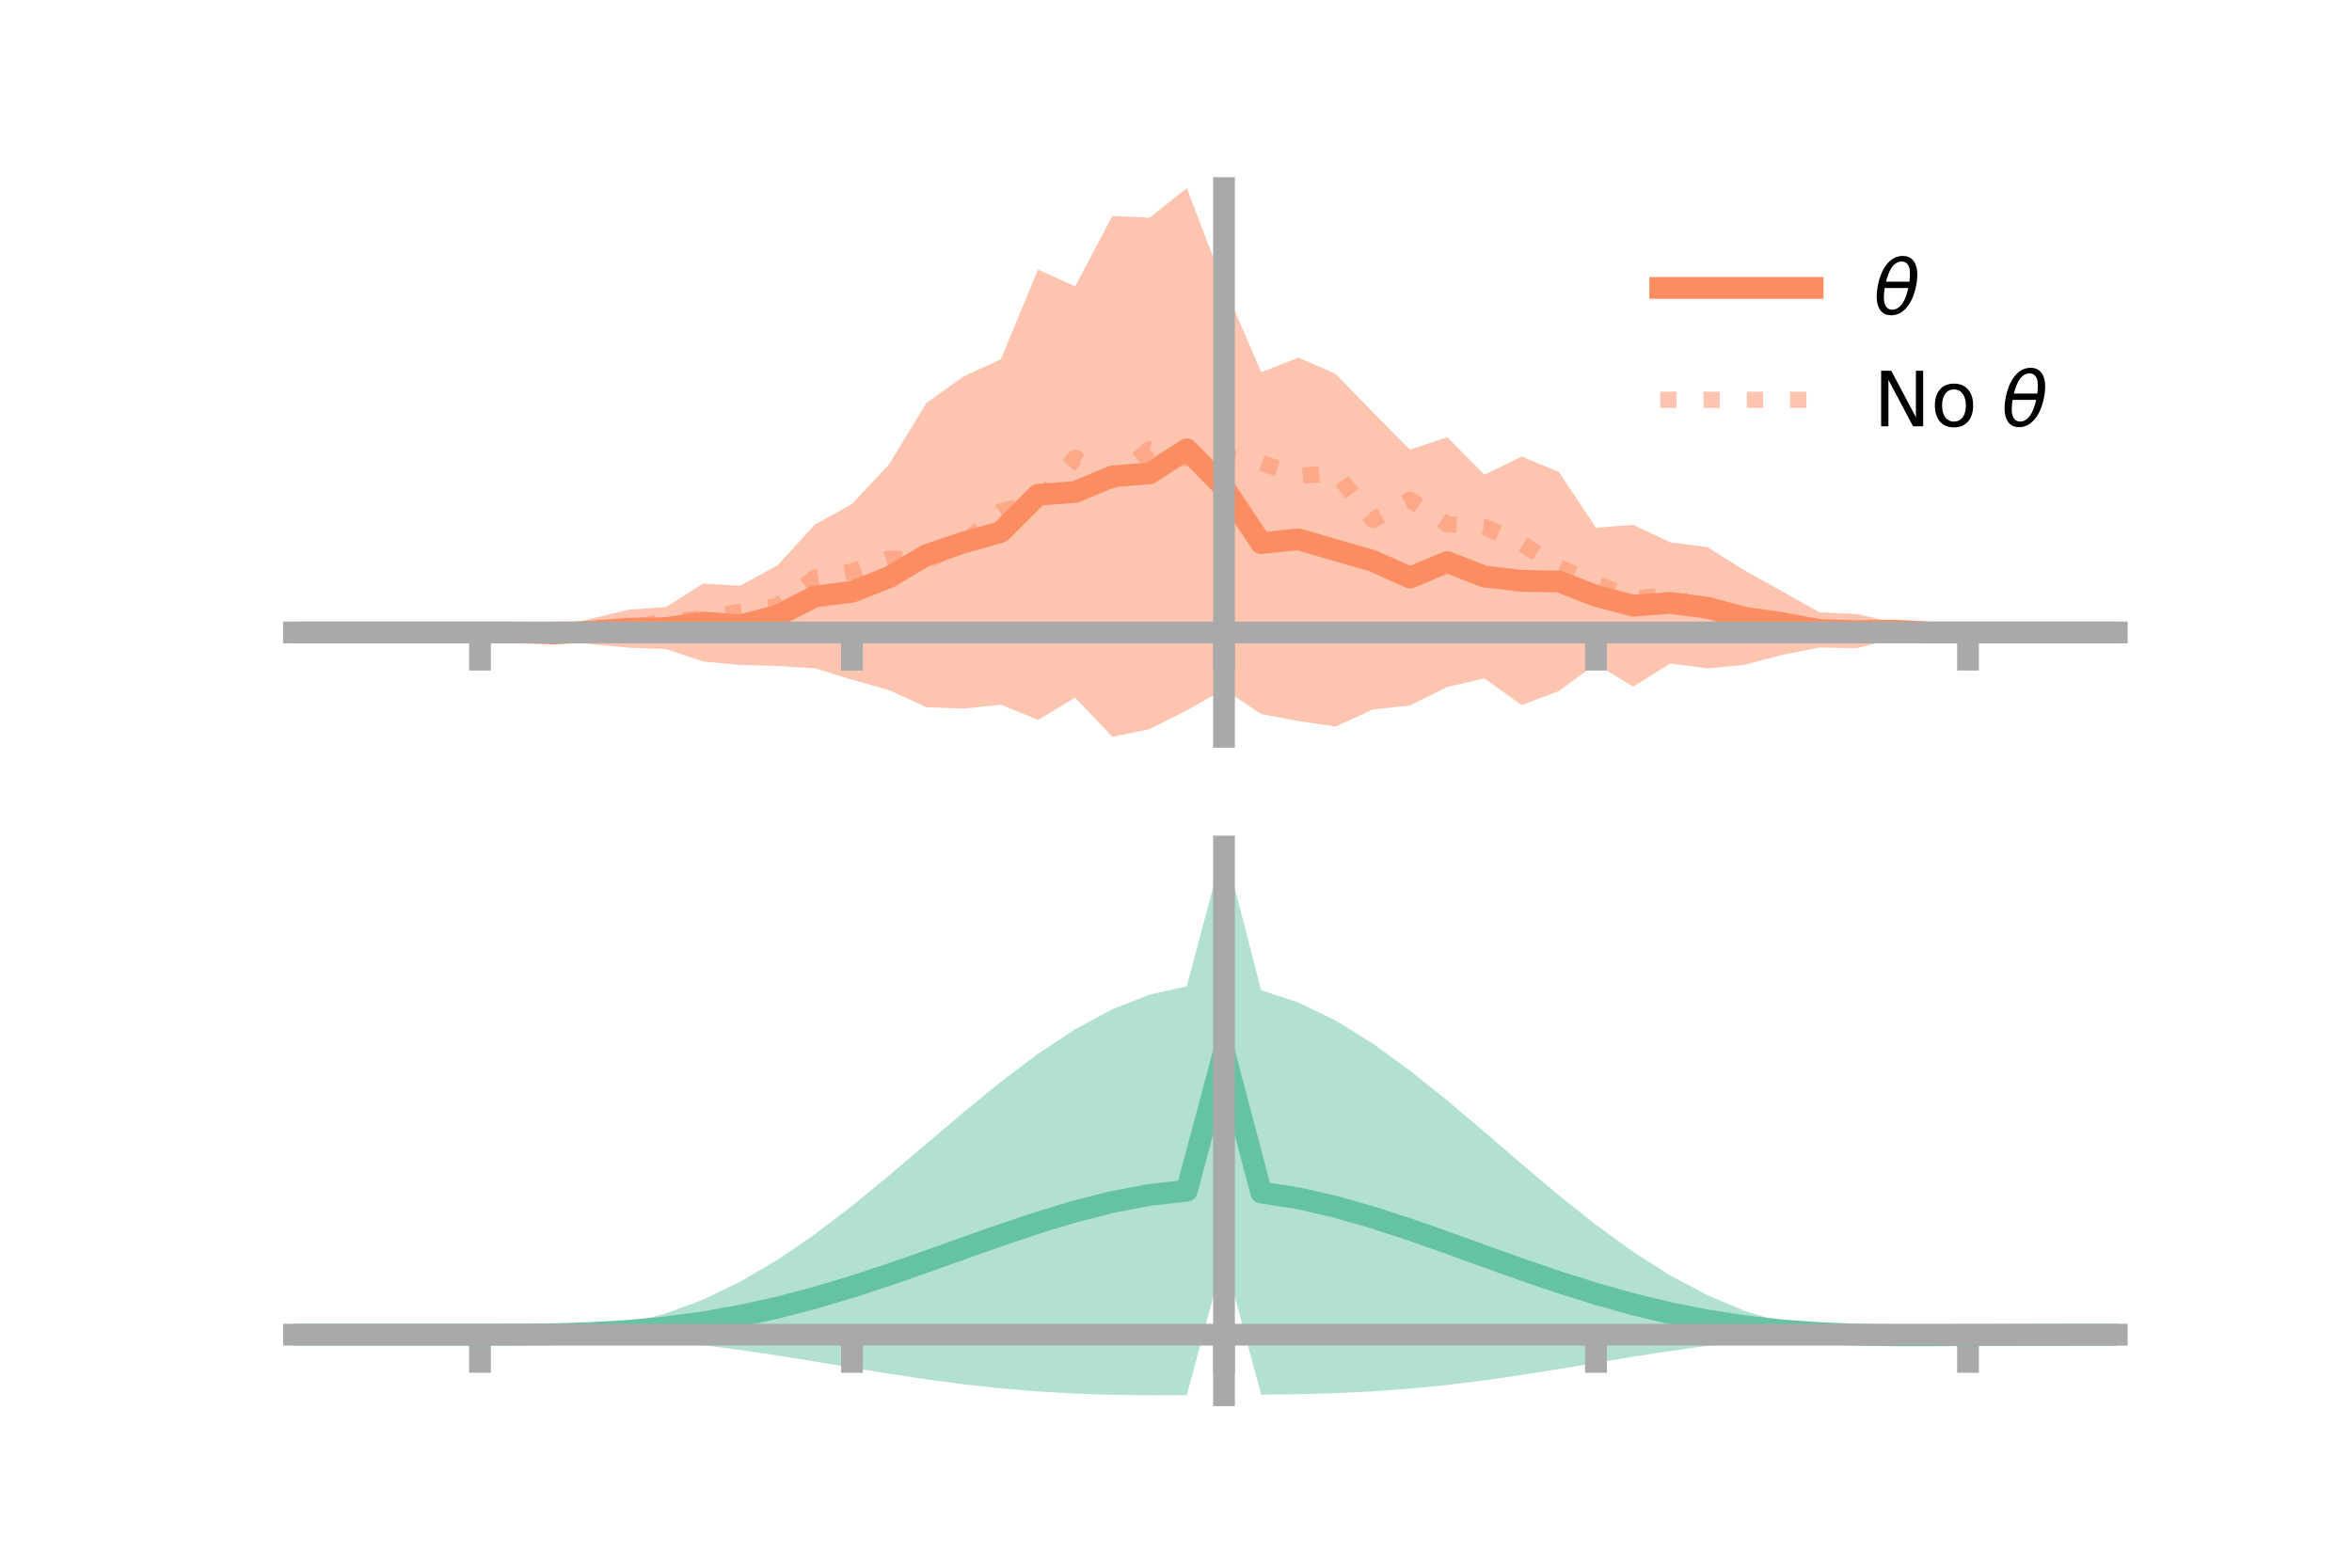 <?xml version="1.0" encoding="utf-8" standalone="no"?>
<!DOCTYPE svg PUBLIC "-//W3C//DTD SVG 1.1//EN"
  "http://www.w3.org/Graphics/SVG/1.1/DTD/svg11.dtd">
<!-- Created with matplotlib (https://matplotlib.org/) -->
<svg height="144pt" version="1.1" viewBox="0 0 216 144" width="216pt" xmlns="http://www.w3.org/2000/svg" xmlns:xlink="http://www.w3.org/1999/xlink">
 <defs>
  <style type="text/css">*{stroke-linecap:butt;stroke-linejoin:round;}</style>
 </defs>
 <g id="figure_1">
  <g id="patch_1">
   <path d="M 0 144 
L 216 144 
L 216 0 
L 0 0 
z
" style="fill:none;"/>
  </g>
  <g id="axes_1">
   <g id="patch_2">
    <path d="M 27 67.68 
L 194.4 67.68 
L 194.4 17.28 
L 27 17.28 
z
" style="fill:none;"/>
   </g>
   <g id="PolyCollection_1">
    <path clip-path="url(#pdcac883e5b)" d="M 27 58.094 
L 27 58.094 
L 30.416 58.094 
L 33.833 58.094 
L 37.249 58.094 
L 40.665 58.094 
L 44.082 58.094 
L 47.498 58.092 
L 50.914 57.76 
L 54.331 56.817 
L 57.747 55.997 
L 61.163 55.756 
L 64.58 53.608 
L 67.996 53.797 
L 71.412 51.922 
L 74.829 48.186 
L 78.245 46.289 
L 81.661 42.635 
L 85.078 37.012 
L 88.494 34.574 
L 91.91 33.003 
L 95.327 24.763 
L 98.743 26.298 
L 102.159 19.832 
L 105.576 19.995 
L 108.992 17.28 
L 112.408 26.219 
L 115.824 34.196 
L 119.241 32.842 
L 122.657 34.342 
L 126.073 37.863 
L 129.49 41.31 
L 132.906 40.146 
L 136.322 43.607 
L 139.739 41.938 
L 143.155 43.343 
L 146.571 48.474 
L 149.988 48.205 
L 153.404 49.818 
L 156.82 50.261 
L 160.237 52.412 
L 163.653 54.306 
L 167.069 56.242 
L 170.486 56.394 
L 173.902 57.156 
L 177.318 58.093 
L 180.735 58.094 
L 184.151 58.094 
L 187.567 58.094 
L 190.984 58.094 
L 194.4 58.094 
L 194.4 58.094 
L 194.4 58.094 
L 190.984 58.094 
L 187.567 58.094 
L 184.151 58.094 
L 180.735 58.094 
L 177.318 58.095 
L 173.902 58.689 
L 170.486 59.542 
L 167.069 59.481 
L 163.653 60.155 
L 160.237 61.065 
L 156.82 61.398 
L 153.404 60.941 
L 149.988 63.07 
L 146.571 60.99 
L 143.155 63.484 
L 139.739 64.763 
L 136.322 62.318 
L 132.906 63.105 
L 129.49 64.795 
L 126.073 65.171 
L 122.657 66.74 
L 119.241 66.232 
L 115.824 65.594 
L 112.408 63.305 
L 108.992 65.253 
L 105.576 66.978 
L 102.159 67.68 
L 98.743 64.087 
L 95.327 66.124 
L 91.91 64.725 
L 88.494 65.094 
L 85.078 64.965 
L 81.661 63.399 
L 78.245 62.43 
L 74.829 61.391 
L 71.412 61.177 
L 67.996 61.086 
L 64.58 60.762 
L 61.163 59.62 
L 57.747 59.488 
L 54.331 59.185 
L 50.914 58.616 
L 47.498 58.095 
L 44.082 58.094 
L 40.665 58.094 
L 37.249 58.094 
L 33.833 58.094 
L 30.416 58.094 
L 27 58.094 
z
" style="fill:#fc8d62;fill-opacity:0.5;"/>
   </g>
   <g id="matplotlib.axis_1">
    <g id="xtick_1">
     <g id="line2d_1">
      <defs>
       <path d="M 0 0 
L 0 3.5 
" id="m9b8bb0c7c0" style="stroke:#a9a9a9;stroke-width:2;"/>
      </defs>
      <g>
       <use style="fill:#a9a9a9;stroke:#a9a9a9;stroke-width:2;" x="44.082" xlink:href="#m9b8bb0c7c0" y="58.094"/>
      </g>
     </g>
    </g>
    <g id="xtick_2">
     <g id="line2d_2">
      <g>
       <use style="fill:#a9a9a9;stroke:#a9a9a9;stroke-width:2;" x="78.245" xlink:href="#m9b8bb0c7c0" y="58.094"/>
      </g>
     </g>
    </g>
    <g id="xtick_3">
     <g id="line2d_3">
      <g>
       <use style="fill:#a9a9a9;stroke:#a9a9a9;stroke-width:2;" x="112.408" xlink:href="#m9b8bb0c7c0" y="58.094"/>
      </g>
     </g>
    </g>
    <g id="xtick_4">
     <g id="line2d_4">
      <g>
       <use style="fill:#a9a9a9;stroke:#a9a9a9;stroke-width:2;" x="146.571" xlink:href="#m9b8bb0c7c0" y="58.094"/>
      </g>
     </g>
    </g>
    <g id="xtick_5">
     <g id="line2d_5">
      <g>
       <use style="fill:#a9a9a9;stroke:#a9a9a9;stroke-width:2;" x="180.735" xlink:href="#m9b8bb0c7c0" y="58.094"/>
      </g>
     </g>
    </g>
   </g>
   <g id="matplotlib.axis_2"/>
   <g id="line2d_6">
    <path clip-path="url(#pdcac883e5b)" d="M 27 58.094 
L 30.416 58.094 
L 33.833 58.094 
L 37.249 58.094 
L 40.665 58.094 
L 44.082 58.094 
L 47.498 58.094 
L 50.914 58.188 
L 54.331 58.001 
L 57.747 57.743 
L 61.163 57.688 
L 64.58 57.185 
L 67.996 57.441 
L 71.412 56.55 
L 74.829 54.789 
L 78.245 54.36 
L 81.661 53.017 
L 85.078 50.989 
L 88.494 49.834 
L 91.91 48.864 
L 95.327 45.444 
L 98.743 45.193 
L 102.159 43.756 
L 105.576 43.487 
L 108.992 41.266 
L 112.408 44.762 
L 115.824 49.895 
L 119.241 49.537 
L 122.657 50.541 
L 126.073 51.517 
L 129.49 53.053 
L 132.906 51.625 
L 136.322 52.962 
L 139.739 53.351 
L 143.155 53.414 
L 146.571 54.732 
L 149.988 55.637 
L 153.404 55.38 
L 156.82 55.829 
L 160.237 56.738 
L 163.653 57.23 
L 167.069 57.862 
L 170.486 57.968 
L 173.902 57.923 
L 177.318 58.094 
L 180.735 58.094 
L 184.151 58.094 
L 187.567 58.094 
L 190.984 58.094 
L 194.4 58.094 
" style="fill:none;stroke:#fc8d62;stroke-linecap:square;stroke-width:2;"/>
   </g>
   <g id="line2d_7">
    <path clip-path="url(#pdcac883e5b)" d="M 27 58.094 
L 30.416 58.094 
L 33.833 58.094 
L 37.249 58.094 
L 40.665 58.094 
L 44.082 58.094 
L 47.498 58.076 
L 50.914 57.839 
L 54.331 57.759 
L 57.747 57.701 
L 61.163 57.075 
L 64.58 56.806 
L 67.996 56.192 
L 71.412 55.676 
L 74.829 53.071 
L 78.245 52.507 
L 81.661 51.312 
L 85.078 51.501 
L 88.494 49.899 
L 91.91 46.978 
L 95.327 46.099 
L 98.743 42.061 
L 102.159 44.136 
L 105.576 41.266 
L 108.992 42.124 
L 112.408 41.939 
L 115.824 42.502 
L 119.241 43.745 
L 122.657 43.415 
L 126.073 47.766 
L 129.49 45.906 
L 132.906 48.15 
L 136.322 48.41 
L 139.739 49.914 
L 143.155 52.111 
L 146.571 53.592 
L 149.988 55.01 
L 153.404 54.615 
L 156.82 56.206 
L 160.237 56.841 
L 163.653 57.652 
L 167.069 57.709 
L 170.486 58.181 
L 173.902 58.214 
L 177.318 58.103 
L 180.735 58.094 
L 184.151 58.094 
L 187.567 58.094 
L 190.984 58.094 
L 194.4 58.094 
" style="fill:none;stroke:#fc8d62;stroke-dasharray:1.5,2.475;stroke-dashoffset:0;stroke-opacity:0.5;stroke-width:1.5;"/>
   </g>
   <g id="patch_3">
    <path d="M 112.408 67.68 
L 112.408 17.28 
" style="fill:none;stroke:#a9a9a9;stroke-linecap:square;stroke-linejoin:miter;stroke-width:2;"/>
   </g>
   <g id="patch_4">
    <path d="M 194.4 67.68 
L 194.4 17.28 
" style="fill:none;"/>
   </g>
   <g id="patch_5">
    <path d="M 27 58.094 
L 194.4 58.094 
" style="fill:none;stroke:#a9a9a9;stroke-linecap:square;stroke-linejoin:miter;stroke-width:2;"/>
   </g>
   <g id="patch_6">
    <path d="M 27 17.28 
L 194.4 17.28 
" style="fill:none;"/>
   </g>
   <g id="legend_1">
    <g id="line2d_8">
     <path d="M 152.47 26.449 
L 166.47 26.449 
" style="fill:none;stroke:#fc8d62;stroke-linecap:square;stroke-width:2;"/>
    </g>
    <g id="line2d_9"/>
    <g id="text_1">
     <!-- $\theta$ -->
     <g transform="translate(172.07 28.899)scale(0.07 -0.07)">
      <defs>
       <path d="M 45.516 34.672 
L 14.453 34.672 
Q 12.359 20.062 14.5 13.875 
Q 17.188 6.25 24.469 6.25 
Q 31.781 6.25 37.359 13.922 
Q 42.234 20.656 45.516 34.672 
z
M 47.016 42.969 
Q 48.344 56.844 46.625 61.719 
Q 43.953 69.438 36.766 69.438 
Q 29.297 69.438 23.828 61.812 
Q 19.531 55.672 16.156 42.969 
z
M 38.188 76.766 
Q 49.906 76.766 54.594 66.406 
Q 59.281 56.109 55.719 37.844 
Q 52.203 19.625 43.453 9.281 
Q 34.766 -1.125 23.047 -1.125 
Q 11.281 -1.125 6.641 9.281 
Q 2 19.625 5.516 37.844 
Q 9.078 56.109 17.719 66.406 
Q 26.422 76.766 38.188 76.766 
z
" id="DejaVuSans-Oblique-952"/>
      </defs>
      <use transform="translate(0 0.234)" xlink:href="#DejaVuSans-Oblique-952"/>
     </g>
    </g>
    <g id="line2d_10">
     <path d="M 152.47 36.724 
L 166.47 36.724 
" style="fill:none;stroke:#fc8d62;stroke-dasharray:1.5,2.475;stroke-dashoffset:0;stroke-opacity:0.5;stroke-width:1.5;"/>
    </g>
    <g id="line2d_11"/>
    <g id="text_2">
     <!-- No $\theta$ -->
     <g transform="translate(172.07 39.174)scale(0.07 -0.07)">
      <defs>
       <path d="M 9.812 72.906 
L 23.094 72.906 
L 55.422 11.922 
L 55.422 72.906 
L 64.984 72.906 
L 64.984 0 
L 51.703 0 
L 19.391 60.984 
L 19.391 0 
L 9.812 0 
z
" id="DejaVuSans-78"/>
       <path d="M 30.609 48.391 
Q 23.391 48.391 19.188 42.75 
Q 14.984 37.109 14.984 27.297 
Q 14.984 17.484 19.156 11.844 
Q 23.344 6.203 30.609 6.203 
Q 37.797 6.203 41.984 11.859 
Q 46.188 17.531 46.188 27.297 
Q 46.188 37.016 41.984 42.703 
Q 37.797 48.391 30.609 48.391 
z
M 30.609 56 
Q 42.328 56 49.016 48.375 
Q 55.719 40.766 55.719 27.297 
Q 55.719 13.875 49.016 6.219 
Q 42.328 -1.422 30.609 -1.422 
Q 18.844 -1.422 12.172 6.219 
Q 5.516 13.875 5.516 27.297 
Q 5.516 40.766 12.172 48.375 
Q 18.844 56 30.609 56 
z
" id="DejaVuSans-111"/>
       <path id="DejaVuSans-32"/>
      </defs>
      <use transform="translate(0 0.234)" xlink:href="#DejaVuSans-78"/>
      <use transform="translate(74.805 0.234)" xlink:href="#DejaVuSans-111"/>
      <use transform="translate(135.986 0.234)" xlink:href="#DejaVuSans-32"/>
      <use transform="translate(167.773 0.234)" xlink:href="#DejaVuSans-Oblique-952"/>
     </g>
    </g>
   </g>
  </g>
  <g id="axes_2">
   <g id="patch_7">
    <path d="M 27 128.16 
L 194.4 128.16 
L 194.4 77.76 
L 27 77.76 
z
" style="fill:none;"/>
   </g>
   <g id="PolyCollection_2">
    <path clip-path="url(#p598b57a93d)" d="M 27 122.603 
L 27 122.597 
L 30.416 122.599 
L 33.833 122.6 
L 37.249 122.6 
L 40.665 122.6 
L 44.082 122.6 
L 47.498 122.581 
L 50.914 122.459 
L 54.331 122.143 
L 57.747 121.557 
L 61.163 120.644 
L 64.58 119.369 
L 67.996 117.72 
L 71.412 115.709 
L 74.829 113.372 
L 78.245 110.765 
L 81.661 107.966 
L 85.078 105.067 
L 88.494 102.167 
L 91.91 99.375 
L 95.327 96.797 
L 98.743 94.539 
L 102.159 92.697 
L 105.576 91.359 
L 108.992 90.595 
L 112.408 77.76 
L 115.824 90.964 
L 119.241 92.081 
L 122.657 93.739 
L 126.073 95.856 
L 129.49 98.337 
L 132.906 101.079 
L 136.322 103.972 
L 139.739 106.91 
L 143.155 109.788 
L 146.571 112.51 
L 149.988 114.99 
L 153.404 117.161 
L 156.82 118.978 
L 160.237 120.416 
L 163.653 121.474 
L 167.069 122.17 
L 170.486 122.482 
L 173.902 122.501 
L 177.318 122.513 
L 180.735 122.539 
L 184.151 122.562 
L 187.567 122.578 
L 190.984 122.588 
L 194.4 122.594 
L 194.4 122.61 
L 194.4 122.61 
L 190.984 122.622 
L 187.567 122.644 
L 184.151 122.681 
L 180.735 122.736 
L 177.318 122.802 
L 173.902 122.807 
L 170.486 122.709 
L 167.069 122.738 
L 163.653 122.932 
L 160.237 123.23 
L 156.82 123.621 
L 153.404 124.092 
L 149.988 124.622 
L 146.571 125.186 
L 143.155 125.755 
L 139.739 126.299 
L 136.322 126.792 
L 132.906 127.215 
L 129.49 127.554 
L 126.073 127.805 
L 122.657 127.971 
L 119.241 128.064 
L 115.824 128.106 
L 112.408 115.431 
L 108.992 128.152 
L 105.576 128.16 
L 102.159 128.12 
L 98.743 128.009 
L 95.327 127.814 
L 91.91 127.528 
L 88.494 127.153 
L 85.078 126.699 
L 81.661 126.183 
L 78.245 125.627 
L 74.829 125.06 
L 71.412 124.509 
L 67.996 124.001 
L 64.58 123.559 
L 61.163 123.199 
L 57.747 122.929 
L 54.331 122.748 
L 50.914 122.646 
L 47.498 122.606 
L 44.082 122.6 
L 40.665 122.6 
L 37.249 122.6 
L 33.833 122.6 
L 30.416 122.601 
L 27 122.603 
z
" style="fill:#66c2a5;fill-opacity:0.5;"/>
   </g>
   <g id="matplotlib.axis_3">
    <g id="xtick_6">
     <g id="line2d_12">
      <g>
       <use style="fill:#a9a9a9;stroke:#a9a9a9;stroke-width:2;" x="44.082" xlink:href="#m9b8bb0c7c0" y="122.6"/>
      </g>
     </g>
    </g>
    <g id="xtick_7">
     <g id="line2d_13">
      <g>
       <use style="fill:#a9a9a9;stroke:#a9a9a9;stroke-width:2;" x="78.245" xlink:href="#m9b8bb0c7c0" y="122.6"/>
      </g>
     </g>
    </g>
    <g id="xtick_8">
     <g id="line2d_14">
      <g>
       <use style="fill:#a9a9a9;stroke:#a9a9a9;stroke-width:2;" x="112.408" xlink:href="#m9b8bb0c7c0" y="122.6"/>
      </g>
     </g>
    </g>
    <g id="xtick_9">
     <g id="line2d_15">
      <g>
       <use style="fill:#a9a9a9;stroke:#a9a9a9;stroke-width:2;" x="146.571" xlink:href="#m9b8bb0c7c0" y="122.6"/>
      </g>
     </g>
    </g>
    <g id="xtick_10">
     <g id="line2d_16">
      <g>
       <use style="fill:#a9a9a9;stroke:#a9a9a9;stroke-width:2;" x="180.735" xlink:href="#m9b8bb0c7c0" y="122.6"/>
      </g>
     </g>
    </g>
   </g>
   <g id="matplotlib.axis_4"/>
   <g id="line2d_17">
    <path clip-path="url(#p598b57a93d)" d="M 27 122.6 
L 30.416 122.6 
L 33.833 122.6 
L 37.249 122.6 
L 40.665 122.6 
L 44.082 122.6 
L 47.498 122.594 
L 50.914 122.553 
L 54.331 122.445 
L 57.747 122.243 
L 61.163 121.921 
L 64.58 121.464 
L 67.996 120.86 
L 71.412 120.109 
L 74.829 119.216 
L 78.245 118.196 
L 81.661 117.075 
L 85.078 115.883 
L 88.494 114.66 
L 91.91 113.451 
L 95.327 112.305 
L 98.743 111.274 
L 102.159 110.408 
L 105.576 109.759 
L 108.992 109.373 
L 112.408 96.595 
L 115.824 109.535 
L 119.241 110.072 
L 122.657 110.855 
L 126.073 111.831 
L 129.49 112.946 
L 132.906 114.147 
L 136.322 115.382 
L 139.739 116.604 
L 143.155 117.771 
L 146.571 118.848 
L 149.988 119.806 
L 153.404 120.627 
L 156.82 121.3 
L 160.237 121.823 
L 163.653 122.203 
L 167.069 122.454 
L 170.486 122.596 
L 173.902 122.654 
L 177.318 122.658 
L 180.735 122.638 
L 184.151 122.621 
L 187.567 122.611 
L 190.984 122.605 
L 194.4 122.602 
" style="fill:none;stroke:#66c2a5;stroke-linecap:square;stroke-width:2;"/>
   </g>
   <g id="patch_8">
    <path d="M 112.408 128.16 
L 112.408 77.76 
" style="fill:none;stroke:#a9a9a9;stroke-linecap:square;stroke-linejoin:miter;stroke-width:2;"/>
   </g>
   <g id="patch_9">
    <path d="M 194.4 128.16 
L 194.4 77.76 
" style="fill:none;"/>
   </g>
   <g id="patch_10">
    <path d="M 27 122.6 
L 194.4 122.6 
" style="fill:none;stroke:#a9a9a9;stroke-linecap:square;stroke-linejoin:miter;stroke-width:2;"/>
   </g>
   <g id="patch_11">
    <path d="M 27 77.76 
L 194.4 77.76 
" style="fill:none;"/>
   </g>
  </g>
 </g>
 <defs>
  <clipPath id="pdcac883e5b">
   <rect height="50.4" width="167.4" x="27" y="17.28"/>
  </clipPath>
  <clipPath id="p598b57a93d">
   <rect height="50.4" width="167.4" x="27" y="77.76"/>
  </clipPath>
 </defs>
</svg>
